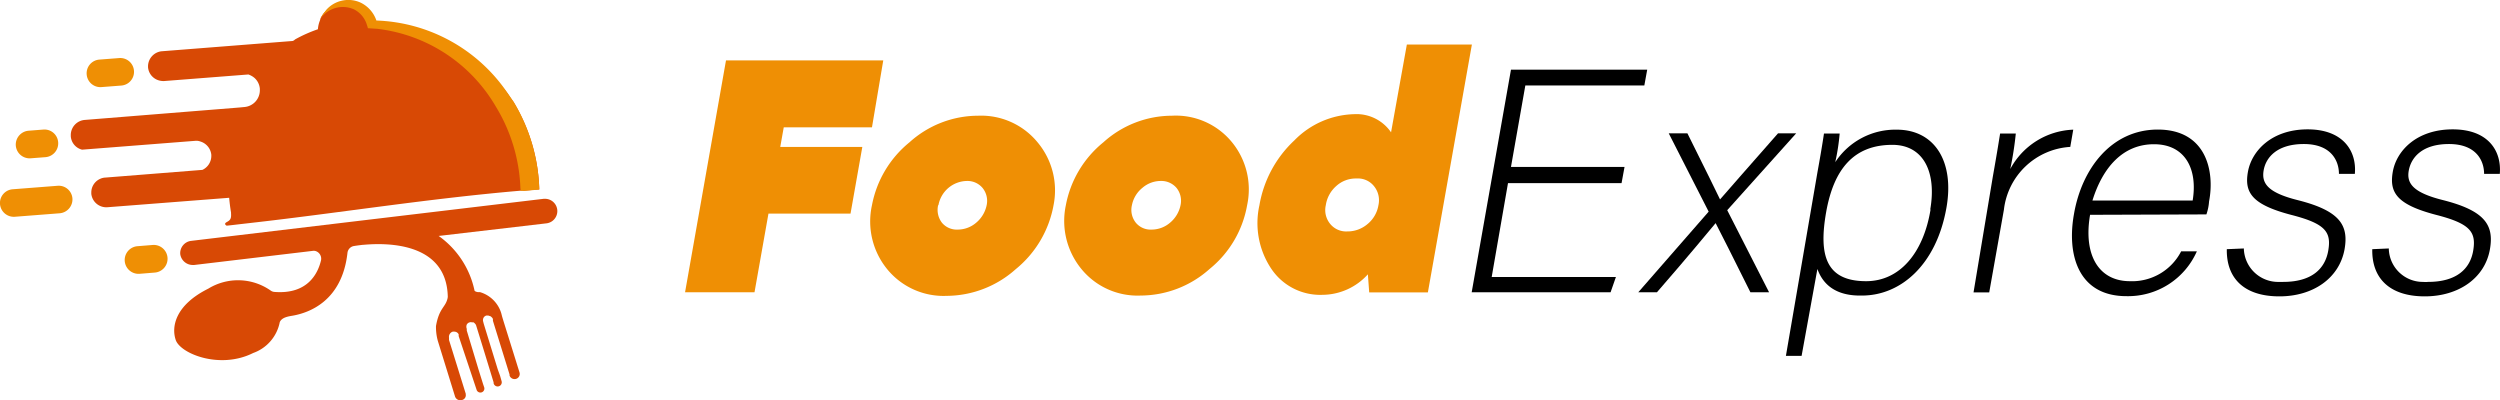 <svg xmlns="http://www.w3.org/2000/svg" viewBox="0 0 243.7 39.04"><defs><style>.cls-1{fill:#ef8f04;}.cls-2{fill:#d84905;}</style></defs><g id="Layer_2" data-name="Layer 2"><g id="Layer_1-2" data-name="Layer 1"><path class="cls-1" d="M70.77,5.89H86.1L85,12.41H76.4l-.34,1.91h8l-1.15,6.5h-8l-1.36,7.67H66.78Z"/><path class="cls-1" d="M85,20a10.39,10.39,0,0,1,3.66-6.13,10,10,0,0,1,6.68-2.59,7.11,7.11,0,0,1,5.8,2.59A7.3,7.3,0,0,1,102.7,20,10.43,10.43,0,0,1,99,26.25a10.17,10.17,0,0,1-6.72,2.59,7.09,7.09,0,0,1-5.78-2.58A7.35,7.35,0,0,1,85,20Zm6.45,0a2.05,2.05,0,0,0,.37,1.71,1.87,1.87,0,0,0,1.53.67,2.76,2.76,0,0,0,1.83-.69,3,3,0,0,0,1-1.69,2,2,0,0,0-.4-1.68,1.93,1.93,0,0,0-1.53-.68A2.87,2.87,0,0,0,91.48,20Z"/><path class="cls-1" d="M103.9,20a10.35,10.35,0,0,1,3.66-6.13,10,10,0,0,1,6.68-2.59,7.06,7.06,0,0,1,5.8,2.52A7.26,7.26,0,0,1,121.57,20a10.28,10.28,0,0,1-3.66,6.22,10.12,10.12,0,0,1-6.72,2.59,7.06,7.06,0,0,1-5.76-2.57A7.39,7.39,0,0,1,103.9,20Zm6.44,0a2,2,0,0,0,.38,1.71,1.86,1.86,0,0,0,1.53.67,2.76,2.76,0,0,0,1.83-.69,3,3,0,0,0,1-1.69,2,2,0,0,0-.39-1.68,1.94,1.94,0,0,0-1.53-.68,2.75,2.75,0,0,0-1.81.68A2.88,2.88,0,0,0,110.34,20Z"/><path class="cls-1" d="M126.17,13.69A8.44,8.44,0,0,1,132,11.13a4.08,4.08,0,0,1,3.6,1.77l1.54-8.56h6.34L139.19,28.5h-5.72l-.13-1.76a6,6,0,0,1-4.44,2,5.74,5.74,0,0,1-5-2.58A8,8,0,0,1,122.77,20,11.22,11.22,0,0,1,126.17,13.69ZM129.24,20a2.12,2.12,0,0,0,.43,1.83,2,2,0,0,0,1.65.73,3,3,0,0,0,2-.73A3,3,0,0,0,134.37,20a2.17,2.17,0,0,0-.43-1.85,2,2,0,0,0-1.7-.75,2.82,2.82,0,0,0-2,.75A3.08,3.08,0,0,0,129.24,20Z"/><path d="M158.07,17.85H147L145.41,27h12.11L157,28.49H143.46l3.83-21.7h13.28l-.28,1.54h-11.6l-1.4,7.94h11.07Z"/><path d="M164.49,13c1.9,3.8,2.72,5.5,3.18,6.44h0c.93-1.06,2.86-3.28,5.65-6.44h1.77l-6.72,7.49,4.08,8h-1.82c-1.64-3.31-2.84-5.67-3.39-6.74h0c-.75.89-2.52,3.06-5.72,6.74H159.7l6.86-7.86L162.67,13Z"/><path d="M177.16,26.22l-1.54,8.47h-1.53l3.07-17.87c.23-1.27.47-2.64.64-3.8h1.53a20.73,20.73,0,0,1-.43,2.79,7,7,0,0,1,6-3.17c3.65,0,5.66,3.06,4.83,7.66-1,5.56-4.48,8.51-8.22,8.51C178.89,28.87,177.68,27.67,177.16,26.22Zm11-5.8c.63-3.6-.63-6.3-3.69-6.3-3.76,0-5.72,2.36-6.46,6.58s0,6.71,3.9,6.71C185.16,27.41,187.49,24.7,188.19,20.42Z"/><path d="M194.26,17.22c.46-2.59.63-3.71.71-4.2h1.53a32.34,32.34,0,0,1-.54,3.46,7.27,7.27,0,0,1,6.14-3.84l-.29,1.68a6.93,6.93,0,0,0-6.47,6.13l-1.43,8.05h-1.53Z"/><path d="M203.74,20.94c-.68,4,.9,6.47,3.88,6.47a5.38,5.38,0,0,0,5-2.91h1.53a7.33,7.33,0,0,1-6.86,4.37c-4.71,0-5.83-4.05-5.12-8,.76-4.43,3.65-8.24,8.17-8.24,4.77,0,5.56,4.12,5,7a4.86,4.86,0,0,1-.26,1.27Zm10-1.39c.51-3.07-.73-5.49-3.77-5.49s-5,2.27-6,5.49Z"/><path d="M218.73,24.22a3.34,3.34,0,0,0,3.43,3.26l.4,0c2.76,0,4.09-1.25,4.4-3.06s-.28-2.62-3.6-3.47c-3.82-1-4.6-2.16-4.23-4.21s2.33-4.13,5.82-4.13,4.8,2.15,4.6,4.34H228c0-1.3-.78-2.91-3.42-2.91s-3.71,1.33-3.92,2.57.36,2.15,3.29,2.89c4.19,1.05,5,2.48,4.6,4.79-.51,2.83-3.07,4.6-6.35,4.6-3.54,0-5.18-1.85-5.13-4.6Z"/><path d="M232.86,24.22a3.32,3.32,0,0,0,3.37,3.26,2.28,2.28,0,0,0,.45,0c2.76,0,4.11-1.25,4.41-3.06s-.29-2.62-3.6-3.47c-3.83-1-4.6-2.16-4.24-4.21s2.33-4.13,5.84-4.13,4.78,2.15,4.59,4.34h-1.53c0-1.3-.78-2.91-3.42-2.91s-3.69,1.33-3.92,2.57.37,2.15,3.31,2.89c4.17,1.05,5,2.48,4.6,4.79-.49,2.83-3.07,4.6-6.35,4.6-3.52,0-5.18-1.85-5.12-4.6Z"/><path class="cls-2" d="M31.24,1.8a2.94,2.94,0,0,1,.5-.71l0,0c1.11-.9,1.54-1.12,2.79-.52a3.25,3.25,0,0,1,1.31,1.34c.07.16.12.2.18.37a1.55,1.55,0,0,1,.06.23,2.8,2.8,0,0,1,.72.06A17,17,0,0,1,49.4,9c.21.29.4.6.63.91a17.36,17.36,0,0,1,2.54,8.55l-1.5.13a1.27,1.27,0,0,0-.34,0c-9,.77-17.73,2.18-26.53,3.17l-.88.1-.59.07L22.1,22s-.35-.16,0-.35.46-.33.42-.87v-.07c-.08-.47-.14-.95-.18-1.43l-11.85.92A1.47,1.47,0,0,1,8.9,18.89h0v-.13a1.45,1.45,0,0,1,.85-1.32h0a1.33,1.33,0,0,1,.52-.13l9.46-.75a1.51,1.51,0,0,0,.87-1.36v-.1a1.51,1.51,0,0,0-1.08-1.31h0a1.12,1.12,0,0,0-.51-.06L8,14.59H8a1.45,1.45,0,0,1-1.1-1.31v-.13a1.48,1.48,0,0,1,1.37-1.46l15.06-1.21.52-.05a1.64,1.64,0,0,0,1.48-1.64V8.66a1.58,1.58,0,0,0-.53-1.07,1.82,1.82,0,0,0-.59-.33L16,7.9a1.58,1.58,0,0,1-.57-.08,1.46,1.46,0,0,1-1-1.27V6.42A1.49,1.49,0,0,1,15.73,5L28.46,4a.28.28,0,0,0,.18-.06h0a.31.31,0,0,0,.11-.09h0a13.82,13.82,0,0,1,2.24-1,2.77,2.77,0,0,1,.2-.86"/><path class="cls-1" d="M52.57,18.48l-1.51.13a1.19,1.19,0,0,0-.33,0,.57.57,0,0,0,0-.26h0a16.38,16.38,0,0,0-2.42-8A15.44,15.44,0,0,0,36.78,2.81l-.92-.06a1.81,1.81,0,0,0-.09-.31A2.48,2.48,0,0,0,34.5.91a2.67,2.67,0,0,0-3.25.89,2.83,2.83,0,0,1,.47-.71L31.77,1A2.88,2.88,0,0,1,35.14.25,3,3,0,0,1,36.69,2,16.11,16.11,0,0,1,49.43,9c.21.29.41.6.64.92A17.46,17.46,0,0,1,52.57,18.48Z"/><path class="cls-1" d="M9.68,5.81l1.94-.15A1.34,1.34,0,0,1,13.06,6.9h0a1.34,1.34,0,0,1-1.23,1.44l-1.94.15A1.34,1.34,0,0,1,8.45,7.26h0A1.34,1.34,0,0,1,9.68,5.81Z"/><path class="cls-1" d="M2.82,12.74l1.4-.11a1.34,1.34,0,0,1,1.45,1.23h0a1.35,1.35,0,0,1-1.23,1.46L3,15.43a1.35,1.35,0,0,1-1.46-1.24h0A1.36,1.36,0,0,1,2.82,12.74Z"/><path class="cls-1" d="M1.24,18.45l4.37-.34a1.34,1.34,0,0,1,1.45,1.23h0a1.36,1.36,0,0,1-1.24,1.45l-4.37.34A1.35,1.35,0,0,1,0,19.89H0A1.34,1.34,0,0,1,1.24,18.45Z"/><path class="cls-1" d="M13.4,24l1.48-.12a1.35,1.35,0,0,1,1.45,1.24h0a1.35,1.35,0,0,1-1.24,1.45l-1.48.12a1.35,1.35,0,0,1-1.45-1.24h0A1.35,1.35,0,0,1,13.4,24Z"/><path class="cls-2" d="M43.65,28.94c-.1-5.31-5.89-5.28-8.17-5.08h-.06c-.55.06-.9.12-.9.12a.76.76,0,0,0-.65.68c-.53,4.7-3.75,5.83-5.33,6.11-.5.08-1.09.19-1.27.64a4,4,0,0,1-2.59,3c-3.25,1.63-7.1.06-7.55-1.27s0-3.42,3.17-5a5.54,5.54,0,0,1,6.08.18.73.73,0,0,0,.42.14c3.17.23,4.18-1.77,4.49-3.07a.78.78,0,0,0-.57-.93.82.82,0,0,0-.27,0L18.93,25.83h-.16a1.23,1.23,0,0,1-1.2-1.06,1.21,1.21,0,0,1,1.06-1.29L53,19.38h.16a1.2,1.2,0,0,1,.12,2.39L42.76,23a8.73,8.73,0,0,1,3.5,5.34h0s.06.1.35.14h.19a3.07,3.07,0,0,1,2.07,2.08l.08.31.13.43,1.56,5a.5.5,0,0,1-.33.63.51.51,0,0,1-.64-.33V36.5l-1.62-5.23v-.12A.24.24,0,0,0,48,31a1,1,0,0,0-.18-.17l-.22-.07h-.19a.45.45,0,0,0-.24.16h0a.49.49,0,0,0-.08.39l.07.27L48.52,36l.23.64.15.53a.4.4,0,0,1-.78.2.29.29,0,0,1,0-.09c-.57-1.87-1.14-3.73-1.72-5.6a.85.85,0,0,0-.24-.26l-.16,0a.37.37,0,0,0-.21,0,.44.44,0,0,0-.29.22.54.54,0,0,0,0,.41v.09l0,.08L46.64,36l.45,1.44.11.32a.39.39,0,0,1-.23.48h0a.39.39,0,0,1-.5-.21s0,0,0,0h0l-1.76-5.27,0-.17a.47.47,0,0,0-.39-.26.65.65,0,0,0-.19,0,.53.53,0,0,0-.36.58V33l0,.14,1.63,5.24v.06A.48.48,0,0,1,45,39a.54.54,0,0,1-.64-.34l-1.68-5.43a5.06,5.06,0,0,1-.18-1.45c.31-1.78.93-1.8,1.13-2.71Z"/></g></g></svg>